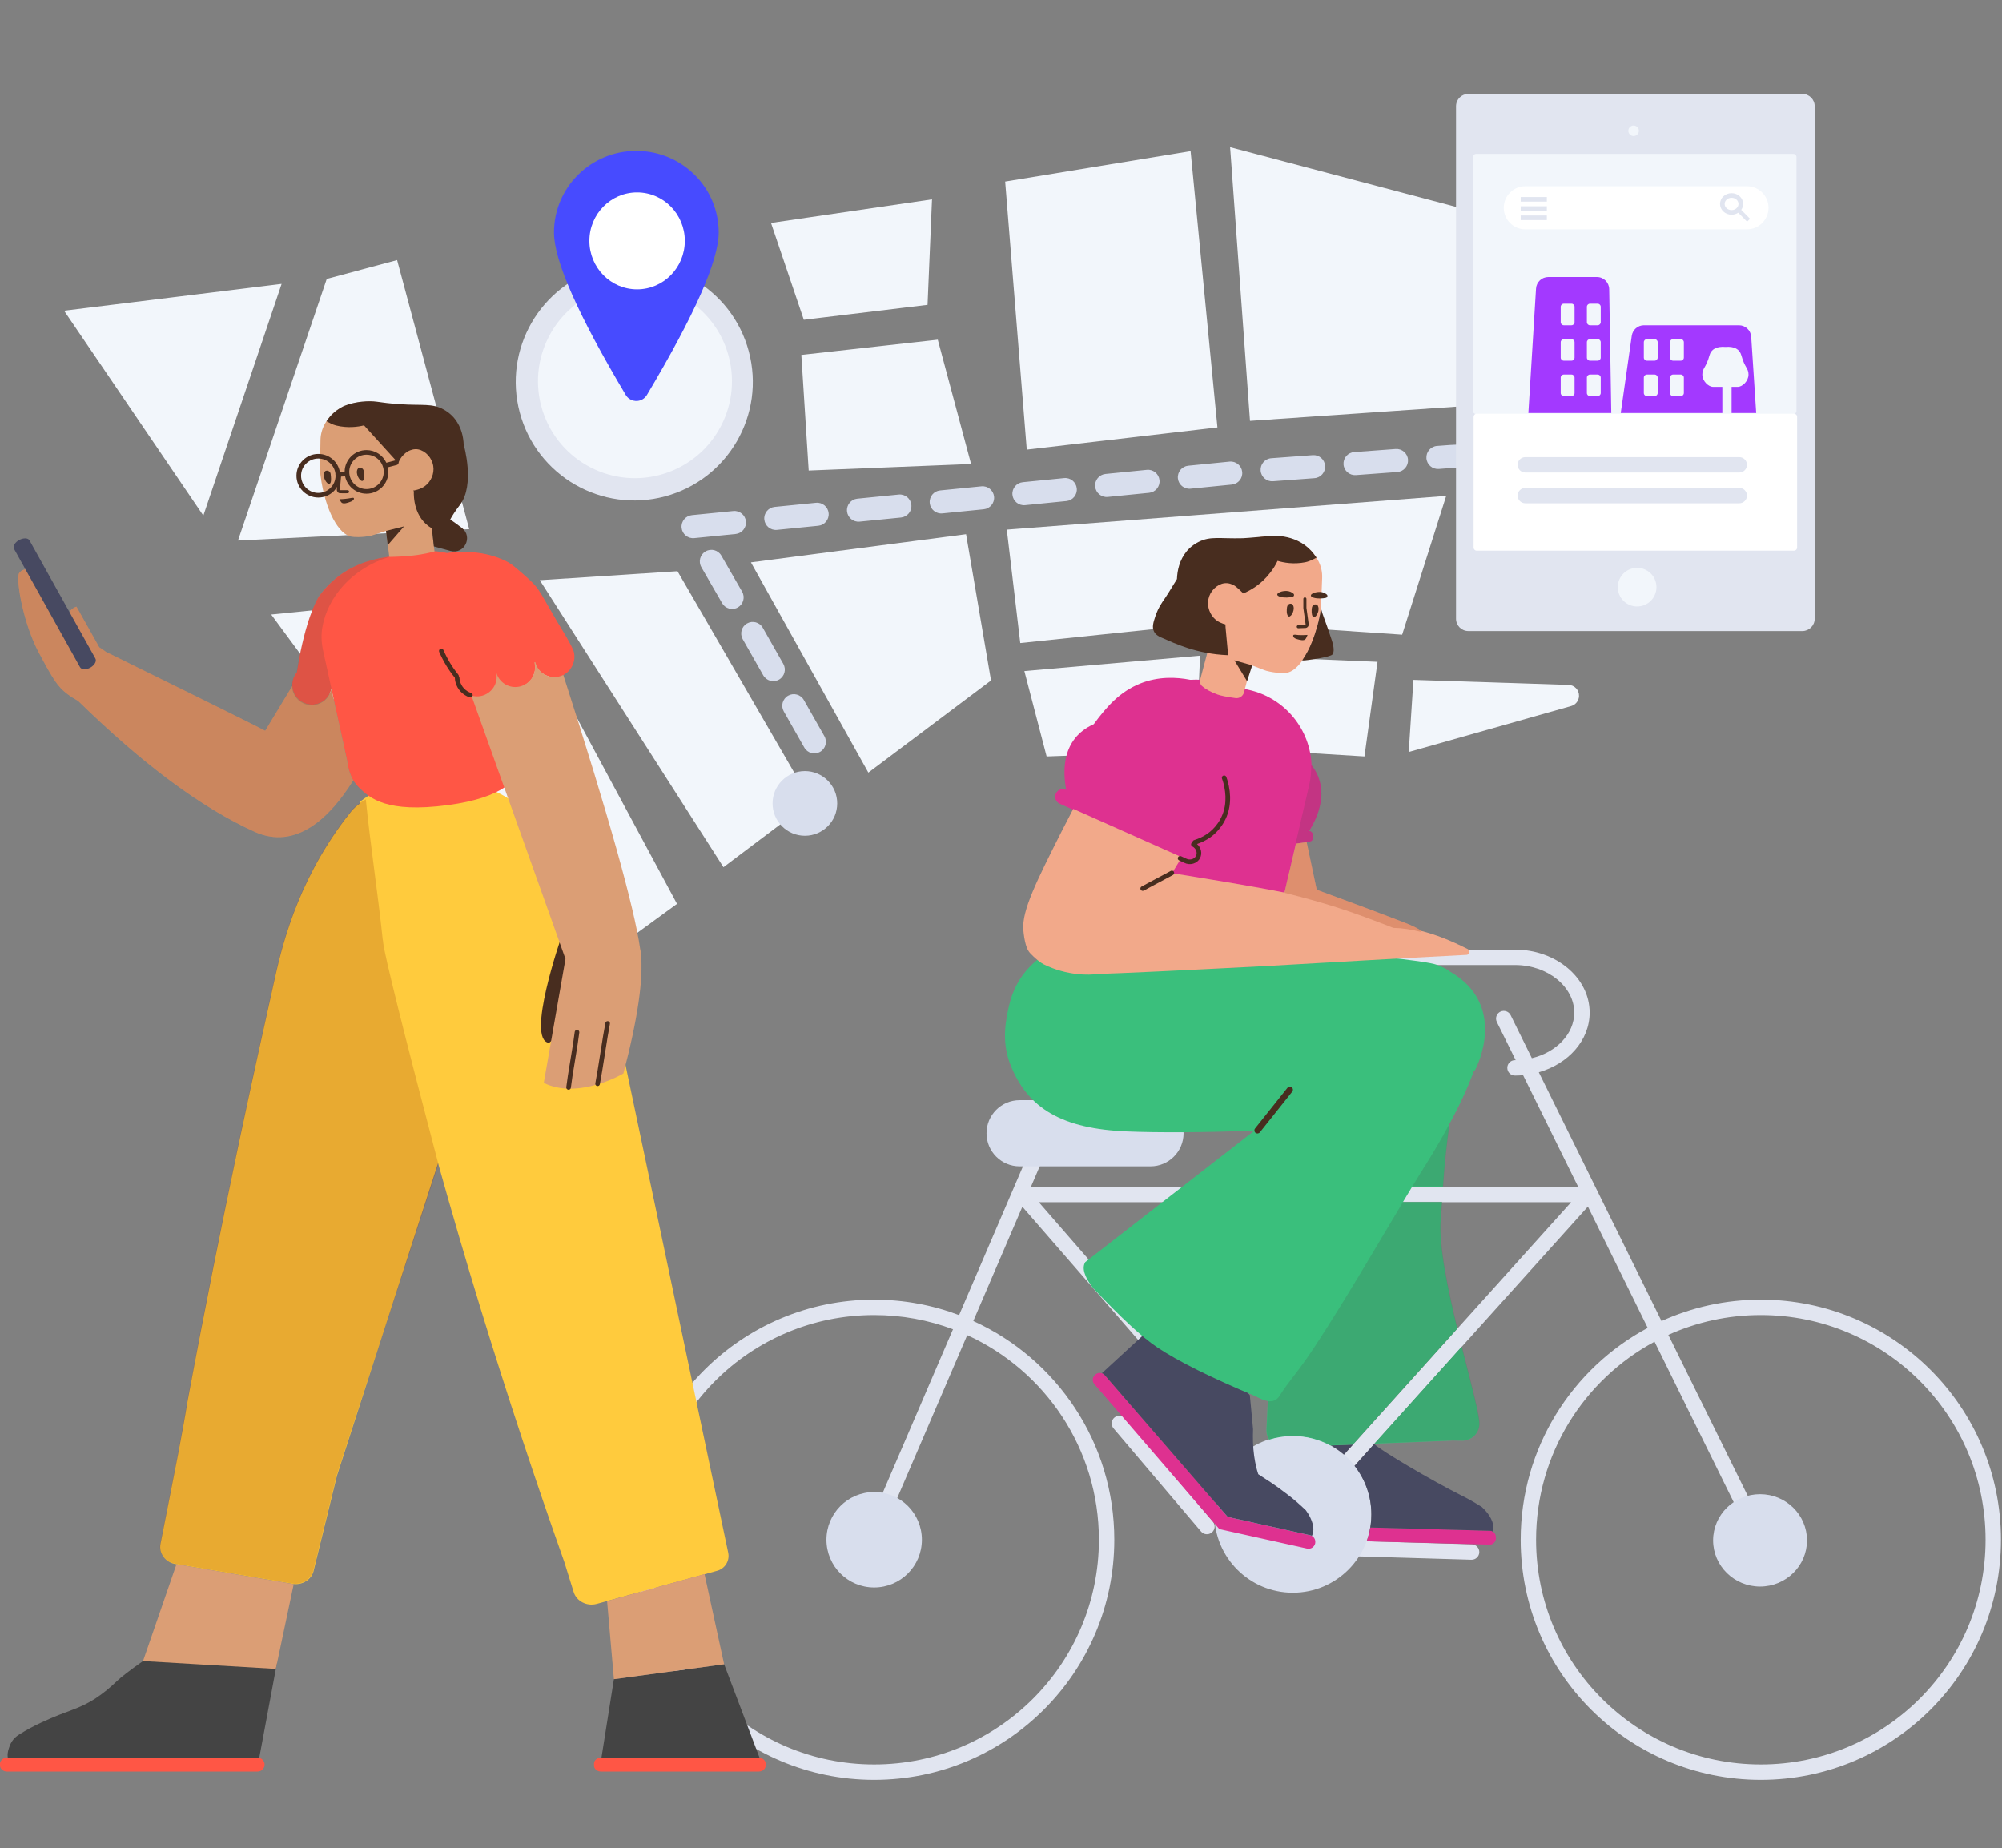 <svg width="547" height="505" viewBox="0 0 547 505" fill="none" xmlns="http://www.w3.org/2000/svg">
<rect x="0" y="0" width="547" height="505" fill="#808080" stroke="none"/>
<g clip-path="url(#clip0)">
<g clip-path="url(#clip1)">
<g clip-path="url(#clip2)">
<path d="M164.918 73.091C182.194 68.462 199.952 78.714 204.582 95.991C209.211 113.267 198.958 131.025 181.682 135.655C164.405 140.284 146.647 130.031 142.018 112.755C137.389 95.478 147.641 77.72 164.918 73.091Z" fill="#E1E5F0"/>
<path d="M74.096 167.927L150.793 271.907L184.979 246.995L138.889 161.347L74.096 167.927ZM17.51 84.909L55.559 140.898L76.942 77.584L17.51 84.909ZM65.025 147.708L128.201 144.607L108.498 71.075L89.276 76.225L65.025 147.708ZM147.479 158.546L197.667 236.973L221.557 218.978L185.108 156.091L147.479 158.546ZM205.172 153.675L237.259 211.128L270.774 185.948L263.954 145.985L205.172 153.675ZM285.968 206.711L326.765 205.258L327.889 179.171L279.886 183.376L285.968 206.711ZM336.402 204.48L372.804 206.711L376.377 180.853L336.402 179.171L336.402 204.48ZM278.767 175.718L333.079 170.046L383.106 173.435L395.139 135.514L275.087 144.734L278.767 175.718ZM220.956 128.581L265.327 126.795L256.225 92.826L218.945 96.987L220.956 128.581ZM219.625 87.388L253.429 83.308L254.649 54.475L210.658 60.925L219.625 87.388ZM280.54 122.865L332.636 116.8L325.302 41.289L274.638 49.61L280.54 122.865ZM341.532 115.001L400.035 110.979L409 59.493L336.099 40.212L341.532 115.001ZM166.632 78.574C152.496 82.362 144.108 96.891 147.895 111.027C151.683 125.162 166.212 133.55 180.348 129.763C194.483 125.975 202.871 111.446 199.084 97.311C195.296 83.175 180.767 74.787 166.632 78.574ZM384.902 205.501L429.288 192.935C430.522 192.586 431.387 191.478 431.429 190.197C431.482 188.572 430.207 187.212 428.582 187.159L386.187 185.784L384.902 205.501Z" fill="#F2F6FB"/>
<path d="M225.243 201.165C226.104 202.68 225.574 204.605 224.059 205.466C222.545 206.327 220.619 205.797 219.758 204.282L214.147 194.409C213.287 192.895 213.817 190.969 215.331 190.108C216.846 189.247 218.772 189.777 219.632 191.292L225.243 201.165ZM214.022 181.419C214.882 182.934 214.352 184.859 212.838 185.72C211.323 186.581 209.397 186.051 208.537 184.536L202.926 174.663C202.065 173.149 202.595 171.223 204.11 170.362C205.624 169.502 207.55 170.032 208.411 171.546L214.022 181.419ZM202.761 161.675C203.63 163.185 203.111 165.113 201.601 165.983C200.092 166.852 198.163 166.333 197.294 164.823L191.626 154.983C190.757 153.473 191.276 151.545 192.785 150.675C194.295 149.806 196.224 150.325 197.093 151.834L202.761 161.675ZM189.68 147.053C187.946 147.226 186.401 145.961 186.228 144.227C186.055 142.494 187.321 140.948 189.054 140.776L200.354 139.65C202.088 139.477 203.633 140.742 203.806 142.476C203.979 144.209 202.713 145.755 200.98 145.928L189.68 147.053ZM212.28 144.802C210.546 144.974 209.001 143.709 208.828 141.976C208.655 140.242 209.921 138.697 211.654 138.524L222.954 137.398C224.688 137.225 226.233 138.491 226.406 140.224C226.578 141.958 225.313 143.503 223.58 143.676L212.28 144.802ZM234.88 142.55C233.146 142.723 231.601 141.457 231.428 139.724C231.255 137.99 232.52 136.445 234.254 136.272L245.554 135.146C247.288 134.974 248.833 136.239 249.006 137.973C249.178 139.706 247.913 141.251 246.179 141.424L234.88 142.55ZM257.479 140.298C255.746 140.471 254.2 139.206 254.028 137.472C253.855 135.739 255.12 134.193 256.854 134.021L268.154 132.895C269.887 132.722 271.433 133.987 271.605 135.721C271.778 137.454 270.513 139 268.779 139.172L257.479 140.298ZM280.079 138.047C278.346 138.219 276.8 136.954 276.628 135.22C276.455 133.487 277.72 131.942 279.454 131.769L290.754 130.643C292.487 130.47 294.033 131.736 294.205 133.469C294.378 135.203 293.113 136.748 291.379 136.921L280.079 138.047ZM302.679 135.795C300.946 135.968 299.4 134.702 299.228 132.969C299.055 131.235 300.32 129.69 302.054 129.517L313.354 128.391C315.087 128.219 316.632 129.484 316.805 131.217C316.978 132.951 315.713 134.496 313.979 134.669L302.679 135.795ZM325.279 133.543C323.545 133.716 322 132.451 321.827 130.717C321.655 128.983 322.92 127.438 324.654 127.265L335.953 126.14C337.687 125.967 339.232 127.232 339.405 128.966C339.578 130.699 338.313 132.245 336.579 132.417L325.279 133.543ZM347.818 131.507C346.08 131.636 344.567 130.332 344.438 128.594C344.31 126.857 345.614 125.344 347.351 125.215L358.676 124.375C360.413 124.246 361.926 125.55 362.055 127.288C362.184 129.025 360.88 130.538 359.142 130.667L347.818 131.507ZM370.467 129.827C368.73 129.956 367.217 128.652 367.088 126.914C366.959 125.177 368.263 123.664 370 123.535L381.325 122.695C383.063 122.566 384.575 123.87 384.704 125.608C384.833 127.345 383.529 128.858 381.792 128.987L370.467 129.827ZM393.117 128.147C391.379 128.276 389.866 126.972 389.738 125.234C389.609 123.497 390.913 121.984 392.65 121.855L396.13 121.597L396.206 121.592L404.062 121.199C405.802 121.112 407.283 122.452 407.37 124.192C407.457 125.932 406.117 127.413 404.377 127.5L396.521 127.893L396.596 127.889L393.117 128.147ZM410.51 115.052C410.197 116.766 408.554 117.901 406.84 117.588C405.126 117.274 403.991 115.631 404.305 113.917L406.348 102.747C406.661 101.033 408.304 99.898 410.018 100.211C411.732 100.524 412.867 102.168 412.553 103.882L410.51 115.052ZM414.596 92.711C414.283 94.425 412.64 95.56 410.926 95.246C409.212 94.933 408.077 93.29 408.391 91.576L410.434 80.405C410.747 78.692 412.39 77.556 414.104 77.87C415.818 78.183 416.953 79.827 416.639 81.54L414.596 92.711ZM219.918 228.379C215.04 228.379 211.086 224.425 211.086 219.547C211.086 214.669 215.04 210.715 219.918 210.715C224.796 210.715 228.75 214.669 228.75 219.547C228.75 224.425 224.796 228.379 219.918 228.379ZM408.762 71.079C403.884 71.079 399.93 67.125 399.93 62.247C399.93 57.369 403.884 53.415 408.762 53.415C413.64 53.415 417.595 57.369 417.595 62.247C417.595 67.125 413.64 71.079 408.762 71.079Z" fill="#D8DEED"/>
<path d="M176.754 107.928C189.828 85.995 196.365 71.195 196.365 63.526C196.365 51.206 186.291 41.218 173.864 41.218C161.437 41.218 151.362 51.206 151.362 63.526C151.362 71.195 157.899 85.995 170.974 107.928H170.974C171.925 109.524 173.99 110.046 175.587 109.095C176.067 108.809 176.468 108.408 176.754 107.928Z" fill="#474BFF"/>
<path d="M174.074 79.071C181.275 79.071 187.112 73.139 187.112 65.822C187.112 58.505 181.275 52.574 174.074 52.574C166.873 52.574 161.036 58.505 161.036 65.822C161.036 73.139 166.873 79.071 174.074 79.071Z" fill="white"/>
</g>
<path d="M362.823 425.056C361.662 425.022 360.749 424.053 360.783 422.892C360.817 421.731 361.786 420.818 362.947 420.852L402.148 422.009C403.309 422.043 404.222 423.012 404.188 424.173C404.154 425.334 403.185 426.248 402.024 426.213L362.823 425.056ZM304.247 390.327C303.495 389.442 303.604 388.115 304.489 387.363C305.375 386.611 306.702 386.72 307.454 387.606L331.37 415.785C332.122 416.67 332.013 417.998 331.128 418.749C330.242 419.501 328.915 419.392 328.164 418.507L304.247 390.327ZM279.338 329.76L265.929 360.979C288.652 371.291 304.455 394.178 304.455 420.756C304.455 456.993 275.08 486.368 238.844 486.368C202.607 486.368 173.232 456.993 173.232 420.756C173.232 384.52 202.607 355.145 238.844 355.145C247.012 355.145 254.832 356.637 262.045 359.365L285.784 304.096C286.242 303.029 287.479 302.536 288.546 302.994C289.613 303.453 290.107 304.689 289.648 305.756L281.677 324.315H431.192L416.145 293.806C415.418 293.873 414.681 293.907 413.935 293.907C412.773 293.907 411.832 292.965 411.832 291.804C411.832 290.643 412.773 289.701 413.935 289.701C413.996 289.701 414.058 289.701 414.12 289.7L408.978 279.275C408.465 278.234 408.892 276.973 409.934 276.459C410.976 275.945 412.237 276.373 412.75 277.415L418.544 289.161C425.262 287.546 430.127 282.502 430.127 276.705C430.127 269.676 422.9 263.709 413.935 263.709H374.862C373.701 263.709 372.759 262.767 372.759 261.606C372.759 260.444 373.701 259.503 374.862 259.503H413.935C425.064 259.503 434.333 267.156 434.333 276.705C434.333 284.334 428.463 290.724 420.441 293.008L453.974 360.998C462.242 357.239 471.428 355.145 481.103 355.145C517.339 355.145 546.714 384.52 546.714 420.756C546.714 456.993 517.339 486.368 481.103 486.368C444.866 486.368 415.491 456.993 415.491 420.756C415.491 395.692 429.545 373.91 450.203 362.861L433.857 329.718L356.84 415.307C355.995 416.247 354.518 416.234 353.69 415.281L279.338 329.76ZM455.836 364.773L482.989 419.826C483.502 420.868 483.074 422.129 482.033 422.642C480.991 423.156 479.73 422.728 479.217 421.687L452.065 366.636C432.796 376.996 419.697 397.347 419.697 420.756C419.697 454.67 447.189 482.162 481.103 482.162C515.016 482.162 542.508 454.67 542.508 420.756C542.508 386.843 515.016 359.351 481.103 359.351C472.096 359.351 463.542 361.29 455.836 364.773ZM283.835 328.521L355.304 410.727L429.275 328.521H283.835ZM264.269 364.845L240.776 419.54C240.318 420.607 239.081 421.1 238.014 420.642C236.947 420.184 236.453 418.947 236.911 417.88L260.383 363.234C253.681 360.723 246.422 359.351 238.844 359.351C204.93 359.351 177.438 386.843 177.438 420.756C177.438 454.67 204.93 482.162 238.844 482.162C272.757 482.162 300.25 454.67 300.25 420.756C300.25 395.911 285.494 374.512 264.269 364.845Z" fill="#E1E5F0"/>
<path d="M480.892 433.542C473.807 433.542 468.064 427.893 468.064 420.925C468.064 413.956 473.807 408.307 480.892 408.307C487.977 408.307 493.72 413.956 493.72 420.925C493.72 427.893 487.977 433.542 480.892 433.542ZM238.843 433.795C231.643 433.795 225.805 427.957 225.805 420.756C225.805 413.556 231.643 407.718 238.843 407.718C246.044 407.718 251.882 413.556 251.882 420.756C251.882 427.957 246.044 433.795 238.843 433.795ZM353.243 435.225C341.397 435.225 331.793 425.621 331.793 413.775C331.793 401.928 341.397 392.325 353.243 392.325C365.09 392.325 374.693 401.928 374.693 413.775C374.693 425.621 365.09 435.225 353.243 435.225ZM278.589 300.636H314.339C319.333 300.636 323.382 304.685 323.382 309.679C323.382 314.673 319.333 318.722 314.339 318.722H278.589C273.595 318.722 269.546 314.673 269.546 309.679C269.546 304.685 273.595 300.636 278.589 300.636Z" fill="#D8DEED"/>
<path d="M373.418 421.172C373.842 419.965 374.167 418.705 374.382 417.404L407.134 418.295C408.014 418.303 408.729 419.118 408.723 420.128L408.731 420.38C408.685 421.35 407.943 422.094 407.063 422.085L373.418 421.172ZM333.158 417.843L299.006 378.224C298.375 377.509 298.417 376.373 299.174 375.742L299.343 375.574C299.805 375.196 300.394 375.07 300.983 375.238C301.319 375.28 301.572 375.49 301.824 375.742L335.439 414.523L357.973 419.526C358.94 419.736 359.487 420.661 359.361 421.587L359.319 421.839C359.066 422.764 358.141 423.353 357.216 423.185L333.158 417.843Z" fill="#DE3190"/>
<path d="M407.863 418.502C407.644 418.372 407.396 418.297 407.133 418.295L374.421 417.405C374.327 418.018 374.21 418.622 374.07 419.216L374.019 419.213C374.459 417.502 374.693 415.708 374.693 413.859C374.693 408.843 372.972 404.23 370.087 400.577L375.461 394.596C377.163 396.346 391.65 404.834 399.06 408.532C401.072 409.513 403.005 410.624 404.898 411.821C405.812 412.673 407.429 414.384 407.921 416.429C408.017 416.762 407.987 417.1 408.039 417.392C408.032 417.789 407.966 418.16 407.863 418.502ZM301.059 375.25L320.456 357.4L341.485 381.247L341.738 383.855L342.369 390.542C342.284 392.981 342.327 395.379 342.663 397.818C342.831 398.912 342.999 399.921 343.21 400.804C343.386 401.526 343.582 402.197 343.797 402.855C345.854 404.209 348.211 405.612 351.706 408.333C353.514 409.679 355.154 411.151 356.795 412.707C357.552 413.716 358.772 415.735 358.856 417.796C358.856 418.133 358.814 418.469 358.772 418.764C358.7 419.103 358.587 419.416 358.447 419.702C358.303 419.623 358.144 419.563 357.972 419.526L335.439 414.523L301.824 375.742C301.591 375.509 301.358 375.312 301.059 375.25ZM363.609 394.983L369.67 394.752L367.205 397.489C366.644 397.009 366.085 396.574 365.528 396.184C364.972 395.794 364.332 395.394 363.609 394.983Z" fill="#474961"/>
<path d="M383.314 328.479H393.982C393.871 330.069 393.743 331.747 393.619 333.565C393.104 340.407 395.511 352.095 398.158 363.061L369.641 394.753L363.475 395.001C360.434 393.348 356.949 392.409 353.244 392.409C350.988 392.409 348.814 392.757 346.772 393.402C346.264 392.621 345.983 391.681 346.03 390.678L346.404 382.854C345.352 382.689 344.208 382.174 343.104 381.568C330.907 376.476 321.939 372.016 316.199 368.188C312.042 365.415 306.164 359.975 298.567 351.865C296.237 348.803 295.555 346.475 296.522 344.881L342.71 308.991C328.02 309.466 316.427 309.529 307.93 309.18C290.49 308.463 280.646 303.123 275.894 290.464C273.496 284.071 275.033 277.879 275.641 275.07C279.595 256.817 300.515 255.429 304.223 255.303C306.694 255.218 318.158 256.07 338.615 257.858C371.59 260.621 389.559 262.544 392.521 263.63C393.938 264.149 395.739 265.036 396.031 265.416C411.953 274.453 403.721 291.347 402.922 292.567L402.697 292.649C401.012 297.428 398.415 302.718 396.006 307.189C395.186 313.204 394.62 318.68 394.249 324.273H385.845C385.022 325.633 384.177 327.037 383.314 328.479ZM399.374 367.998C401.956 378.314 404.38 387.15 404.189 389.404C404.021 391.847 401.909 393.735 399.468 393.693L396.986 393.652L375.511 394.517L399.374 367.998Z" fill="#3ABF7C"/>
<path opacity="0.177" d="M383.365 328.394H394.05C393.939 329.984 393.812 331.661 393.687 333.479C393.172 340.322 395.579 352.009 398.226 362.976L369.709 394.668L363.543 394.916C360.502 393.262 357.017 392.323 353.312 392.323C351.057 392.323 348.882 392.671 346.841 393.317C346.332 392.536 346.051 391.595 346.098 390.593L346.467 382.864C347.674 383.038 348.755 382.739 349.503 381.568C352.356 377.102 354.659 374.904 359.086 368.188C367.406 355.515 376.053 340.607 383.365 328.394ZM396.082 307.047C395.257 313.085 394.689 318.577 394.317 324.188H385.897C387.404 321.701 388.839 319.367 390.186 317.236C390.892 316.103 393.376 312.082 396.082 307.047V307.047ZM399.442 367.913C402.024 378.228 404.449 387.064 404.257 389.319C404.089 391.761 401.977 393.649 399.536 393.608L397.054 393.567L375.579 394.431L399.442 367.913Z" fill="#444444"/>
<path d="M344.228 309.421L353.085 298.3C353.375 297.937 353.315 297.408 352.952 297.118C352.588 296.829 352.059 296.889 351.77 297.252L342.912 308.372C342.622 308.736 342.682 309.265 343.046 309.554C343.409 309.844 343.938 309.784 344.228 309.421Z" fill="#482D1F"/>
<path d="M358.352 209.118C363.461 215.706 360.09 223.249 357.715 227.06C358.222 227.128 358.648 227.524 358.726 228.049L358.804 228.575C358.943 229.24 358.487 229.886 357.83 229.983L354.114 230.622L352.29 238.467L352.176 238.874L347.469 259.27L346.554 263.251C346.495 263.582 346.403 263.445 346.303 263.769C346.196 264.134 295.972 266.248 295.572 265.366C295.58 265.324 295.538 265.317 295.546 265.276C295.39 264.949 295.241 264.581 295.092 264.213C293.54 260.181 293.064 255.613 294.116 251.101L300.301 224.421L289.55 219.634C288.489 219.161 288.011 217.918 288.484 216.857C288.956 215.796 290.199 215.319 291.26 215.791L291.319 215.817C290.379 211.061 289.905 201.877 298.843 197.898C302.5 192.912 306.017 189.048 311.481 186.804C316.459 184.804 321.381 185.003 325.226 185.767C327.355 185.619 329.54 185.779 331.725 186.282L341.156 188.501C351.213 190.773 358.027 199.423 358.352 209.118Z" fill="#DE3190"/>
<path opacity="0.177" d="M358.238 208.956C360.647 211.951 361.273 215.138 361.011 218.081C360.684 221.743 358.983 225.025 357.635 227.08C358.171 227.091 358.62 227.432 358.702 227.986L358.792 228.717C358.931 229.382 358.419 229.912 357.761 230.01C356.166 230.23 354.907 230.41 353.984 230.55L357.481 215.513L357.653 214.775C358.118 212.821 358.304 210.868 358.238 208.956Z" fill="#444444"/>
<path d="M341.846 181.742L339.89 189.217C339.621 190.245 338.627 190.911 337.574 190.768C335.197 190.446 333.546 190.115 332.621 189.775C330.787 189.101 329.384 188.33 328.412 187.463C327.938 187.041 327.742 186.388 327.905 185.775L330.263 176.908L331.22 173.254L332.018 169.635C331.686 169.403 331.353 169.122 331.044 168.785C329.74 167.313 329.306 161.341 330.063 159.153C330.82 157.093 338.867 160.163 338.867 159.153C338.867 158.481 338.909 154.891 338.993 148.386C338.993 147.713 339.54 147.167 340.213 147.167C341.727 147.167 343.157 147.041 344.755 146.662C344.924 146.662 345.092 146.62 345.26 146.62C346.69 146.41 354.681 145.695 359.055 151.499C359.476 152.003 359.813 152.55 360.149 153.181C360.948 154.653 361.327 156.336 361.242 158.018L360.948 165.546C360.906 166.303 360.822 167.061 360.696 167.818C358.929 177.113 354.85 183.59 351.317 183.884C350.896 183.926 348.625 184.01 345.975 183.295C345.765 183.211 345.933 183.337 342.4 181.949C342.21 181.879 342.026 181.81 341.846 181.742ZM350.951 243.899L352.128 238.798L352.242 238.391L354.069 230.534L357.006 230.111L359.768 243.133C370.275 246.988 378.256 249.974 383.71 252.092C386.172 253.048 387.701 253.813 388.298 254.386C392.174 255.355 396.417 257.009 401.026 259.347C401.294 259.483 401.469 259.752 401.485 260.053C401.51 260.517 401.154 260.913 400.69 260.937L382.723 261.889L346.246 263.969C322.048 265.229 306.54 265.961 299.724 266.165C297.862 266.487 291.576 266.71 285.147 263.505C284.339 263.102 282.787 261.913 281.41 260.409C280.491 259.406 279.887 257.295 279.597 254.075C279.179 248.854 283.225 240.748 290.113 227.102C291.19 224.985 292.233 222.962 293.243 221.04L322.889 234.24C321.937 235.805 321.027 237.297 320.228 238.596C328.545 239.95 340.54 241.854 350.951 243.899Z" fill="#F2A98A"/>
<path d="M360.896 166.141C361.172 167.188 361.436 168.057 361.807 168.978C362.24 170.114 362.926 172.088 363.864 174.901C364.493 176.827 364.561 178.134 364.07 178.823C363.547 179.579 356.759 180.512 356.134 180.469C356.02 180.461 355.907 180.454 355.795 180.447C357.838 177.612 359.662 173.14 360.695 167.705C360.782 167.184 360.849 166.662 360.896 166.141ZM362.247 163.365C361.409 163.548 360.064 163.656 358.965 163.338C357.062 162.74 358.936 161.698 360.662 161.752C361.504 161.78 362.141 162.147 362.526 162.477C362.825 162.766 362.666 163.274 362.247 163.365ZM353.147 163.095C352.309 163.277 350.966 163.427 349.781 163.069C347.879 162.513 349.753 161.429 351.478 161.483C352.362 161.51 353 161.877 353.384 162.207C353.726 162.496 353.566 163.003 353.147 163.095ZM334.854 171.443L335.564 179.043C335.529 179.042 335.494 179.04 335.458 179.039C335.459 179.047 335.46 179.052 335.46 179.052C335.46 179.052 335.454 179.047 335.441 179.038C326.92 178.686 321.166 175.89 317.243 174.185C316.559 173.889 315.765 173.453 315.32 172.593C314.701 171.415 315.121 170.069 315.66 168.44C315.992 167.463 316.547 166.048 317.582 164.523C318.567 163.135 319.88 161.056 321.574 158.239C321.657 155.951 322.23 153.036 324.292 150.572C325.512 149.142 326.9 148.385 327.489 148.09C330.727 146.45 333.209 147.249 339.602 147.081C340.905 147.039 346.354 146.516 346.523 146.516C347.953 146.306 354.933 145.905 359.055 151.499C359.269 151.777 359.485 152.075 359.702 152.391C358.415 153.085 357.392 153.502 356.635 153.642C353.481 154.273 350.747 153.768 349.065 153.264C348.602 154.273 347.929 155.409 347.046 156.502C344.62 159.696 341.651 161.335 339.706 162.167C339.198 161.648 338.326 160.798 337.432 160.121C337.306 160.037 336.423 159.448 335.287 159.364C333.268 159.196 331.165 160.836 330.408 162.897C329.609 165.042 330.282 167.313 331.544 168.743C332.664 170.012 334.148 170.453 334.82 170.625C334.83 170.893 334.841 171.167 334.854 171.443Z" fill="#482D1F"/>
<path d="M358.44 166.061C358.516 165.554 358.929 165.127 359.434 165.16C359.771 165.154 360.068 165.317 360.204 165.904C360.564 167.243 359.295 169.243 358.693 168.496C358.305 167.956 358.327 166.778 358.44 166.061ZM351.658 165.877C351.734 165.371 352.147 164.943 352.652 164.976C352.988 164.97 353.286 165.133 353.422 165.72C353.782 167.059 352.513 169.059 351.911 168.312C351.481 167.773 351.545 166.594 351.658 165.877Z" fill="#482D1F"/>
<path d="M354.5 174.679C354.204 174.6 353.486 174.402 353.351 173.9C353.349 173.815 353.305 173.69 353.346 173.605C353.509 173.308 354.059 173.467 354.817 173.537C356.164 173.598 357.256 173.495 357.256 173.495C357.256 173.495 356.934 174.342 356.728 174.598C356.319 175.236 354.965 174.797 354.5 174.679Z" fill="#482D1F"/>
<path d="M356.668 170.762C356.661 170.761 356.617 170.765 356.574 170.769C356.155 170.804 355.845 170.813 354.719 170.833C354.487 170.837 354.302 171.028 354.306 171.261C354.31 171.493 354.502 171.678 354.734 171.674C355.88 171.654 356.199 171.644 356.643 171.607C356.69 171.603 356.737 171.599 356.784 171.595C357.277 171.505 357.584 171.074 357.576 170.615L357.572 170.564L356.951 166.103L356.949 163.65C356.949 163.418 356.761 163.229 356.529 163.23C356.296 163.23 356.108 163.418 356.108 163.65L356.109 166.132L356.113 166.19L356.734 170.647C356.729 170.709 356.692 170.758 356.668 170.762Z" fill="#482D1F"/>
<path d="M340.735 186.152L337.261 180.432L342.14 181.82L340.735 186.152Z" fill="#482D1F"/>
<path opacity="0.2" d="M351.171 242.941L352.127 238.798L352.242 238.391L354.069 230.534L357.006 230.111L359.768 243.133C370.275 246.988 378.256 249.974 383.71 252.092C386.891 253.328 388.647 254.236 388.187 254.646C385.523 253.963 383.031 253.601 380.711 253.56C375.121 251.374 370.456 249.665 366.715 248.431C363.547 247.386 359.941 246.322 355.897 245.239C355.642 245.166 355.387 245.093 355.13 245.02C355.04 245.001 354.95 244.982 354.859 244.963C353.616 244.635 352.332 244.305 351.008 243.973L351.171 242.941Z" fill="#8C2A00"/>
<path d="M327.048 230.637C328.161 231.594 328.556 233.16 327.892 234.464C327.103 236.012 325.137 236.568 323.53 235.75L322.159 235.114C321.842 234.967 321.705 234.592 321.852 234.276C321.998 233.96 322.373 233.822 322.689 233.969L324.082 234.615C325.107 235.137 326.305 234.798 326.768 233.891C327.23 232.983 326.8 231.815 325.775 231.292C325.465 231.134 325.341 230.754 325.499 230.444C325.57 230.305 325.685 230.204 325.818 230.148C325.827 229.888 325.997 229.65 326.26 229.567C328.746 228.788 330.997 227.447 332.721 224.98C334.823 222.012 335.22 218.537 334.515 215.024C334.404 214.47 334.271 213.956 334.126 213.486C334.034 213.185 333.983 213.041 333.877 212.754C333.757 212.427 333.924 212.065 334.251 211.944C334.578 211.823 334.941 211.991 335.061 212.317C335.174 212.624 335.231 212.786 335.332 213.114C335.489 213.623 335.632 214.178 335.752 214.776C336.52 218.598 336.083 222.416 333.753 225.706C331.938 228.303 329.614 229.764 327.048 230.637ZM312.51 243.361C312.203 243.526 311.82 243.41 311.656 243.103C311.492 242.795 311.608 242.413 311.915 242.249L319.887 237.985C320.194 237.821 320.577 237.937 320.741 238.244C320.905 238.551 320.789 238.933 320.482 239.098L312.51 243.361Z" fill="#482D1F"/>
<g clip-path="url(#clip3)">
<g clip-path="url(#clip4)">
<g clip-path="url(#clip5)">
<path d="M70.398 480.312C71.443 480.312 72.291 481.159 72.291 482.204C72.291 483.25 71.443 484.097 70.398 484.097H1.842C0.797 484.097 -0.051 483.25 -0.051 482.204C-0.051 481.159 0.797 480.312 1.842 480.312H70.398ZM207.299 484.097H164.189C163.18 484.097 162.297 483.369 162.297 482.495V481.913C162.297 481.04 163.138 480.312 164.189 480.312H207.299C208.309 480.312 209.192 481.04 209.192 481.913V482.495C209.192 483.369 208.351 484.097 207.299 484.097Z" fill="#FF5645"/>
<path d="M70.833 480.362C70.694 480.329 70.548 480.312 70.398 480.312H2.14C2.094 480.081 2.071 479.791 2.078 479.415C2.125 479.122 2.131 478.785 2.221 478.45C2.761 476.441 3.415 475.106 5.329 473.919C7.242 472.733 9.196 471.673 11.231 470.741C18.738 467.213 21.304 467.257 26.24 464.021C28.282 462.668 30.161 461.102 31.915 459.408C33.084 458.279 35.472 456.444 39.078 453.904L75.655 454.5L70.833 480.362ZM207.529 480.324C207.453 480.316 207.377 480.312 207.299 480.312H164.333L167.733 458.856L197.847 454.776L207.529 480.324Z" fill="#444444"/>
<path d="M119.687 317.833C109.863 348.205 102.401 371.305 92.078 403.215L85.752 428.987C85.291 431.547 82.651 433.268 79.928 432.806L47.922 427.392C45.199 426.93 43.355 424.454 43.858 421.894C45.073 415.807 46.12 410.435 47 405.902C48.508 398.263 49.221 394.569 50.058 389.868C50.561 387.014 50.98 384.621 51.231 383.026C60.951 330.77 69.916 290.644 74.775 268.818C76.828 259.458 80.766 241.787 94.298 223.865C95.178 222.731 95.89 221.85 96.309 221.304C96.935 220.664 97.597 220.105 98.279 219.618C98.264 219.467 98.248 219.317 98.233 219.166C101.64 216.727 104.507 213.827 118.134 213.028C118.471 213.028 118.849 212.986 119.186 212.986C132.392 212.523 144.631 219.463 150.604 230.524L160.824 249.409C162.296 252.1 163.348 254.96 163.936 257.905L198.964 424.304C199.422 426.48 198.108 428.636 195.964 429.226L163.011 438.295C160.319 439.01 157.501 437.538 156.744 435.056L154.179 426.813C146.356 404.732 138.701 381.642 131.341 357.668C127.212 344.18 123.334 330.896 119.687 317.833Z" fill="#FFCB3D"/>
<path d="M153.372 256.052C153.372 256.052 143.531 284.345 150.025 284.97C150.025 284.97 153.617 282.525 155.693 275.724L157.389 263.254L153.372 256.052Z" fill="#482D1F"/>
<path opacity="0.2" d="M100.25 218.285C100.15 218.358 100.049 218.431 99.948 218.503C101.294 231.661 103.194 243.686 104.581 256.844C104.604 256.922 104.626 257.001 104.648 257.079C104.653 257.233 104.662 257.373 104.676 257.499C105.067 261.081 110.105 281.297 119.789 318.147C108.478 353.111 103.304 368.156 91.993 403.119L85.667 428.891C85.206 431.451 82.567 433.172 79.844 432.71L47.837 427.296C45.114 426.834 43.271 424.358 43.774 421.797C44.989 415.711 46.036 410.339 46.916 405.806C48.424 398.167 49.136 394.473 49.974 389.772C50.477 386.918 50.895 384.525 51.147 382.93C60.866 330.674 69.831 290.548 74.691 268.722C76.744 259.362 80.682 241.691 94.213 223.769C95.093 222.635 95.805 221.754 96.224 221.208C97.464 219.94 98.844 218.991 100.25 218.285V218.285Z" fill="#8C2A00"/>
<path d="M106.813 152.04C108.304 151.61 109.864 151.283 111.488 151.073L113.867 150.781C116.817 150.401 119.574 150.549 122.114 151.115C122.415 151.074 122.726 151.036 123.046 151.001C127.378 150.54 133.351 150.707 138.945 153.687C139.702 154.107 141.405 155.508 142.949 156.879C147.553 160.968 146.557 160.192 152.193 169.801C153.581 172.152 155.323 174.773 156.626 177.626C156.636 177.551 156.648 177.702 156.626 177.626C156.833 178.197 156.946 178.812 156.946 179.453C156.946 182.42 154.544 185.059 151.571 185.059C149.04 185.059 146.679 183.412 146.103 181.063C146.221 181.504 146.263 181.703 146.263 182.181C146.263 184.507 145.022 186.625 142.949 187.372L144.325 200.399C144.34 200.862 144.349 201.284 144.405 201.742C144.619 203.83 144.622 206.958 143.103 209.428C140.987 212.901 137.834 217.939 122.325 220.012C105.648 222.229 101.078 218.14 98.091 215.209C96.024 213.221 95.238 210.612 94.93 208.451C94.874 207.993 94.781 207.582 94.683 207.129L90.531 188.203C90.052 190.681 87.867 192.553 85.244 192.553C82.271 192.553 79.861 190.148 79.861 187.181C79.861 185.877 80.327 184.68 81.103 183.75C81.446 181.65 81.789 179.745 82.132 178.033C84.529 166.535 87.263 162.8 87.263 162.8C88.651 160.87 89.997 159.611 90.628 159.023C95.254 154.659 100.974 152.938 105.264 152.267C105.805 152.173 106.323 152.099 106.813 152.04Z" fill="#FF5645"/>
<path d="M39.078 453.909L48.215 427.446L80.249 432.887L75.361 456.049L39.078 453.909ZM165.873 437.513L192.493 430.13L197.848 454.782L167.734 458.862L165.873 437.513ZM105.486 145.084C105.372 145.121 105.257 145.158 105.139 145.196C101.522 146.371 101.732 146.287 101.48 146.371C98.788 146.959 96.517 146.749 96.096 146.665C92.605 146.204 88.862 139.531 87.6 130.173C87.474 129.418 87.474 128.662 87.432 127.907L87.558 120.395C87.558 118.717 88.021 117.08 88.862 115.653C88.946 115.485 89.03 115.359 89.114 115.233C89.409 114.814 89.703 114.394 89.998 114.058C91.133 112.716 92.479 111.75 93.867 111.079C97.147 109.736 100.849 109.61 102.91 109.904C103.204 109.946 104.129 110.072 105.433 110.24C106.653 110.533 107.83 110.701 109.05 110.743C109.723 110.785 110.228 111.373 110.228 112.044C109.975 118.535 109.835 122.116 109.807 122.787C109.765 123.794 112.331 121.612 113.466 121.57C115.485 121.528 118.009 124.801 118.64 126.9C119.312 129.082 118.513 131.306 117.167 132.691C116.2 133.656 115.065 134.076 114.307 134.286C113.971 134.286 113.592 134.621 113.466 135.041C113.466 135.041 113.466 135.083 113.424 135.125L116.032 140.119C116.074 140.245 116.116 140.286 116.116 140.286C116.116 140.286 116.077 140.308 116.006 140.346L117.504 140.035L118.724 150.704C118.724 150.704 115.94 151.485 112.759 151.816C110.638 152.037 108.505 152.161 106.359 152.189L105.486 145.084ZM79.867 187.438C79.998 190.288 82.356 192.558 85.245 192.558C87.868 192.558 90.053 190.687 90.531 188.209L94.683 207.134C94.781 207.587 94.874 207.999 94.931 208.457C95.144 209.954 95.587 211.667 96.526 213.238C90.261 223.27 80.991 232.463 69.541 227.288C55.075 220.751 39.015 208.836 21.359 191.545C20.492 191.072 19.473 190.457 18.432 189.674C15.746 187.66 14.525 185.688 10.521 178.176C6.566 170.706 4.474 159.601 5.109 156.832C5.255 156.412 6.679 154.694 8.339 156.289C10.146 158.009 15.941 167.517 18.529 171.923C18.562 171.979 18.598 172.034 18.635 172.088C17.983 169.304 18.231 166.693 20.894 165.762C20.894 165.762 23.833 171.027 27.14 176.891C27.764 177.261 28.369 177.665 28.934 178.115C35.282 181.237 68.166 197.415 72.457 199.688L79.867 187.438ZM128.813 190.088C129.292 190.227 129.799 190.302 130.323 190.302C133.296 190.302 135.706 187.897 135.706 184.931C135.706 184.525 135.662 184.131 135.576 183.751L135.591 183.747C136.2 186.047 138.299 187.742 140.796 187.742C143.769 187.742 146.179 185.337 146.179 182.371C146.179 181.893 146.117 181.43 145.999 180.989L146.249 180.923C146.824 183.272 148.947 185.014 151.479 185.014C152.353 185.014 153.178 184.807 153.908 184.438C166.288 222.905 173.287 247.853 174.906 259.282C174.999 259.661 175.067 260.07 175.112 260.508C175.834 267.533 174.242 278.473 170.336 293.328C170.303 293.416 157.946 300.58 148.574 295.911L154.504 262.047L128.813 190.088Z" fill="#DB9E75"/>
<path opacity="0.177" d="M106.358 152.184C96.318 155.26 89.533 163.049 88.077 171.371C87.675 173.619 87.837 175.967 88.363 178.186L90.51 187.971C90.209 190.652 87.929 192.737 85.16 192.737C82.187 192.737 79.777 190.332 79.777 187.366C79.777 186.044 80.255 184.815 81.049 183.859C81.465 181.116 81.58 180.551 82.048 178.217C84.445 166.719 87.179 162.984 87.179 162.984C88.567 161.054 89.97 159.692 90.6 159.105C95.227 154.74 100.625 153.021 104.915 152.35C105.397 152.266 105.883 152.214 106.358 152.184Z" fill="#444444"/>
<path opacity="0.2" d="M79.867 187.432C79.998 190.282 82.356 192.553 85.245 192.553C87.868 192.553 90.053 190.681 90.531 188.203L94.683 207.129C94.781 207.582 94.874 207.993 94.931 208.451C95.144 209.948 95.587 211.661 96.526 213.233C90.261 223.265 80.991 232.458 69.541 227.283C55.075 220.745 39.015 208.83 21.359 191.539C20.492 191.067 19.473 190.452 18.432 189.669C15.746 187.655 14.525 185.682 10.521 178.171C6.566 170.701 4.474 159.596 5.109 156.826C5.255 156.406 6.679 154.688 8.339 156.283C10.146 158.004 15.941 167.511 18.529 171.918C18.562 171.974 18.598 172.029 18.635 172.083C17.983 169.299 18.231 166.688 20.894 165.757C20.894 165.757 23.833 171.022 27.14 176.885C27.764 177.255 28.369 177.659 28.934 178.109C35.282 181.231 68.166 197.409 72.457 199.683L79.867 187.432Z" fill="#8C2A00"/>
<path d="M5.253 147.564C6.431 146.934 7.693 146.976 8.071 147.69L26.072 179.961C26.451 180.674 25.862 181.765 24.684 182.437C23.507 183.066 22.245 183.024 21.866 182.311L3.865 150.04C3.445 149.284 4.075 148.193 5.253 147.564Z" fill="#474961"/>
<path d="M112.915 134.008L113.129 134.028C113.676 133.902 115.4 133.65 116.746 132.266C118.092 130.923 118.891 128.699 118.176 126.516C117.545 124.418 115.527 122.698 113.508 122.74C112.372 122.782 111.447 123.327 111.321 123.411C109.849 124.376 109.176 125.719 109.176 125.719L108.758 126.661C108.611 126.43 108.47 126.213 108.335 126.013C105.39 122.74 102.446 119.508 99.46 116.235C97.778 116.655 95.002 117.032 91.847 116.277C90.838 116.025 89.955 115.522 89.198 115.102C89.492 114.682 89.787 114.263 90.081 113.927C91.217 112.584 92.562 111.619 93.95 110.948C97.231 109.605 100.932 109.479 102.993 109.773C103.287 109.814 104.213 109.94 105.517 110.108C105.895 110.15 106.274 110.192 106.736 110.234C107.83 110.318 108.671 110.402 109.176 110.444C115.569 110.864 118.05 110.15 121.247 111.913C121.835 112.248 123.181 113.046 124.317 114.515C126.083 116.819 126.618 119.427 126.696 121.593L126.714 121.565C126.714 121.565 129.869 132.475 125.663 137.973C124.407 139.614 123.571 140.927 123.016 141.96C123.976 142.61 125.081 143.399 126.252 144.31C129.28 146.744 126.84 151.569 123.097 150.562L118.546 149.327L117.991 144.384C113.013 141.495 113.015 135.543 113.073 134.301C113.02 134.203 112.968 134.106 112.915 134.008V134.008Z" fill="#482D1F"/>
<path d="M105.932 148.976L110.396 143.841L105.469 145.08L105.932 148.976Z" fill="#482D1F"/>
<path d="M90.333 129.496C90.417 130.209 90.585 131.468 90.249 132.014C89.702 132.895 88.23 130.881 88.482 129.454C88.609 128.867 88.903 128.615 89.24 128.615C89.786 128.573 90.249 128.95 90.333 129.496ZM99.376 128.699C99.46 129.412 99.628 130.671 99.292 131.217C98.745 132.098 97.273 130.084 97.525 128.657C97.651 128.069 97.946 127.817 98.282 127.817C98.829 127.775 99.292 128.153 99.376 128.699ZM92.396 129.584C92.416 129.353 92.621 129.182 92.852 129.203C93.084 129.224 93.254 129.428 93.233 129.66L92.857 133.818C92.857 133.872 92.914 133.943 92.931 133.945C93.216 133.966 93.391 133.966 94.109 133.953C94.448 133.946 94.682 133.943 94.96 133.943C95.192 133.943 95.38 134.132 95.38 134.364C95.38 134.596 95.192 134.785 94.96 134.785C94.689 134.785 94.46 134.787 94.125 134.794C93.376 134.808 93.189 134.808 92.899 134.785C92.404 134.785 92.015 134.3 92.017 133.781L92.396 129.584ZM95.59 137.176C95.17 137.343 93.824 137.847 93.319 137.343C93.109 137.134 92.73 136.42 92.73 136.42C92.73 136.42 93.866 136.42 95.212 136.21C95.969 136.084 96.516 135.917 96.684 136.126C96.726 136.168 96.684 136.294 96.684 136.378C96.6 136.798 95.885 137.092 95.59 137.176Z" fill="#482D1F"/>
<path d="M105.557 126.451L108.149 125.774C108.469 125.69 108.79 125.909 108.866 126.262C108.941 126.616 108.743 126.97 108.423 127.054L105.973 127.693C106.06 128.099 106.106 128.519 106.106 128.95C106.106 132.243 103.431 134.911 100.133 134.911C97.249 134.911 94.843 132.871 94.284 130.158L92.936 130.25C92.804 133.426 90.183 135.96 86.969 135.96C83.671 135.96 80.997 133.292 80.997 130C80.997 126.707 83.671 124.039 86.969 124.039C89.923 124.039 92.376 126.179 92.856 128.991L94.161 128.901C94.188 125.632 96.852 122.99 100.133 122.99C102.537 122.99 104.609 124.407 105.557 126.451ZM91.655 129.516C91.412 127.148 89.407 125.301 86.969 125.301C84.367 125.301 82.258 127.405 82.258 130C82.258 132.594 84.367 134.698 86.969 134.698C89.571 134.698 91.68 132.594 91.68 130C91.68 129.962 91.679 129.925 91.678 129.887C91.657 129.831 91.643 129.77 91.639 129.707C91.634 129.641 91.64 129.577 91.655 129.516ZM100.133 133.649C102.735 133.649 104.844 131.545 104.844 128.95C104.844 126.356 102.735 124.252 100.133 124.252C97.531 124.252 95.423 126.356 95.423 128.95C95.423 131.545 97.531 133.649 100.133 133.649Z" fill="#482D1F"/>
<path d="M157.025 281.984C157.068 281.638 157.383 281.392 157.729 281.435C158.075 281.478 158.32 281.793 158.278 282.139C158.009 284.306 157.747 285.983 157.122 289.713C156.499 293.425 156.239 295.09 155.973 297.234C155.931 297.58 155.616 297.825 155.27 297.782C154.924 297.74 154.678 297.425 154.721 297.079C154.99 294.911 155.252 293.234 155.877 289.504C156.5 285.792 156.76 284.127 157.025 281.984ZM165.407 279.546C165.471 279.203 165.8 278.977 166.143 279.042C166.485 279.106 166.711 279.435 166.647 279.778C166.208 282.119 165.909 283.941 165.275 288.005C164.64 292.081 164.339 293.912 163.897 296.27C163.833 296.613 163.503 296.838 163.161 296.774C162.819 296.71 162.593 296.38 162.657 296.038C163.096 293.697 163.395 291.874 164.029 287.811C164.664 283.734 164.965 281.903 165.407 279.546ZM124.276 185.193C124.267 185.184 124.258 185.173 124.249 185.163C122.66 183.219 121.182 180.844 119.996 178.134C119.856 177.815 120.002 177.443 120.321 177.303C120.64 177.164 121.012 177.309 121.152 177.628C122.29 180.23 123.707 182.506 125.226 184.364C125.329 184.49 125.375 184.645 125.368 184.795C125.473 184.908 125.537 185.059 125.537 185.225C125.537 185.36 125.551 185.497 125.58 185.661C125.593 185.733 125.608 185.81 125.629 185.905C125.641 185.959 125.684 186.151 125.685 186.158C126.083 187.67 127.241 188.876 128.722 189.369C129.053 189.479 129.232 189.836 129.122 190.166C129.012 190.497 128.655 190.676 128.324 190.566C126.442 189.94 124.971 188.408 124.458 186.453C124.46 186.462 124.41 186.237 124.396 186.174C124.372 186.064 124.353 185.971 124.337 185.881C124.296 185.649 124.275 185.44 124.275 185.225C124.275 185.215 124.275 185.204 124.276 185.193Z" fill="#482D1F"/>
</g>
</g>
</g>
<g clip-path="url(#clip6)">
<path d="M397.826 29.024C397.826 27.164 399.336 25.656 401.192 25.656H492.457C494.316 25.656 495.823 27.162 495.823 29.024V169.073C495.823 170.933 494.313 172.441 492.457 172.441H401.192C399.333 172.441 397.826 170.935 397.826 169.073V29.024Z" fill="#E1E5F0"/>
<path d="M447.305 165.725C444.387 165.725 442.021 163.363 442.021 160.449C442.021 157.535 444.387 155.172 447.305 155.172C450.223 155.172 452.589 157.535 452.589 160.449C452.589 163.363 450.223 165.725 447.305 165.725ZM446.344 37.168C445.548 37.168 444.903 36.524 444.903 35.729C444.903 34.934 445.548 34.29 446.344 34.29C447.14 34.29 447.785 34.934 447.785 35.729C447.785 36.524 447.14 37.168 446.344 37.168ZM402.453 42.9C402.453 42.435 402.828 42.059 403.292 42.059H490.003C490.466 42.059 490.842 42.433 490.842 42.9V112.297C490.842 112.761 490.467 113.138 490.003 113.138H403.292C402.828 113.138 402.453 112.764 402.453 112.297V42.9Z" fill="#F2F6FB"/>
<path fill-rule="evenodd" clip-rule="evenodd" d="M402.63 113.888C402.63 113.422 403.005 113.045 403.469 113.045H490.18C490.644 113.045 491.019 113.421 491.019 113.888V149.634C491.019 150.1 490.645 150.477 490.18 150.477H403.469C403.006 150.477 402.63 150.101 402.63 149.634V113.888ZM416.753 50.891H477.317C480.569 50.891 483.206 53.527 483.206 56.779C483.206 60.031 480.569 62.668 477.317 62.668H416.753C413.501 62.668 410.864 60.031 410.864 56.779C410.864 53.527 413.501 50.891 416.753 50.891Z" fill="white"/>
<path d="M473.111 112.859V105.709H474.803C476.072 105.709 477.737 104.119 477.737 102.349C477.737 100.578 476.702 100.488 475.799 97.16C475.322 95.398 473.865 94.612 471.429 94.801C468.992 94.612 467.535 95.398 467.058 97.16C466.155 100.488 465.12 100.578 465.12 102.349C465.12 104.119 466.785 105.709 468.054 105.709C468.9 105.709 470.724 105.709 473.526 105.709H469.331H470.587V112.859H442.829L445.838 91.775C446.074 90.117 447.494 88.885 449.169 88.885H475.117C476.889 88.885 478.358 90.261 478.474 92.03L479.84 112.859H473.111ZM417.593 112.859L419.683 78.864C419.792 77.089 421.263 75.706 423.041 75.706H436.31C438.146 75.706 439.643 77.178 439.674 79.014L440.245 112.859H417.593ZM434.417 82.997C433.952 82.997 433.576 83.374 433.576 83.838V88.044C433.576 88.509 433.952 88.885 434.417 88.885H436.52C436.984 88.885 437.361 88.509 437.361 88.044V83.838C437.361 83.374 436.984 82.997 436.52 82.997H434.417ZM427.267 82.997C426.802 82.997 426.426 83.374 426.426 83.838V88.044C426.426 88.509 426.802 88.885 427.267 88.885H429.37C429.834 88.885 430.211 88.509 430.211 88.044V83.838C430.211 83.374 429.834 82.997 429.37 82.997H427.267ZM434.417 92.671C433.952 92.671 433.576 93.047 433.576 93.512V97.718C433.576 98.182 433.952 98.559 434.417 98.559H436.52C436.984 98.559 437.361 98.182 437.361 97.718V93.512C437.361 93.047 436.984 92.671 436.52 92.671H434.417ZM427.267 92.671C426.802 92.671 426.426 93.047 426.426 93.512V97.718C426.426 98.182 426.802 98.559 427.267 98.559H429.37C429.834 98.559 430.211 98.182 430.211 97.718V93.512C430.211 93.047 429.834 92.671 429.37 92.671H427.267ZM434.417 102.344C433.952 102.344 433.576 102.721 433.576 103.185V107.391C433.576 107.856 433.952 108.232 434.417 108.232H436.52C436.984 108.232 437.361 107.856 437.361 107.391V103.185C437.361 102.721 436.984 102.344 436.52 102.344H434.417ZM427.267 102.344C426.802 102.344 426.426 102.721 426.426 103.185V107.391C426.426 107.856 426.802 108.232 427.267 108.232H429.37C429.834 108.232 430.211 107.856 430.211 107.391V103.185C430.211 102.721 429.834 102.344 429.37 102.344H427.267ZM457.129 92.671C456.664 92.671 456.287 93.047 456.287 93.512V97.718C456.287 98.182 456.664 98.559 457.129 98.559H459.231C459.696 98.559 460.073 98.182 460.073 97.718V93.512C460.073 93.047 459.696 92.671 459.231 92.671H457.129ZM449.979 92.671C449.514 92.671 449.137 93.047 449.137 93.512V97.718C449.137 98.182 449.514 98.559 449.979 98.559H452.081C452.546 98.559 452.923 98.182 452.923 97.718V93.512C452.923 93.047 452.546 92.671 452.081 92.671H449.979ZM457.129 102.344C456.664 102.344 456.287 102.721 456.287 103.185V107.391C456.287 107.856 456.664 108.232 457.129 108.232H459.231C459.696 108.232 460.073 107.856 460.073 107.391V103.185C460.073 102.721 459.696 102.344 459.231 102.344H457.129ZM449.979 102.344C449.514 102.344 449.137 102.721 449.137 103.185V107.391C449.137 107.856 449.514 108.232 449.979 108.232H452.081C452.546 108.232 452.923 107.856 452.923 107.391V103.185C452.923 102.721 452.546 102.344 452.081 102.344H449.979Z" fill="#A339FF"/>
<path d="M416.753 124.915H475.215C476.376 124.915 477.318 125.856 477.318 127.018C477.318 128.179 476.376 129.121 475.215 129.121H416.753C415.591 129.121 414.65 128.179 414.65 127.018C414.65 125.856 415.591 124.915 416.753 124.915ZM416.753 133.326H475.215C476.376 133.326 477.318 134.268 477.318 135.429C477.318 136.591 476.376 137.532 475.215 137.532H416.753C415.591 137.532 414.65 136.591 414.65 135.429C414.65 134.268 415.591 133.326 416.753 133.326ZM415.491 53.835H422.641V55.097H415.491V53.835ZM415.491 56.359H422.641V57.62H415.491V56.359ZM415.491 58.882H422.641V60.144H415.491V58.882ZM475.749 57.344L478.159 59.789L477.34 60.565L474.939 58.128C474.422 58.471 473.79 58.672 473.112 58.672C471.381 58.672 469.957 57.367 469.957 55.728C469.957 54.089 471.381 52.784 473.112 52.784C474.842 52.784 476.266 54.089 476.266 55.728C476.266 56.327 476.076 56.882 475.749 57.344ZM473.112 57.41C474.169 57.41 475.004 56.644 475.004 55.728C475.004 54.812 474.169 54.045 473.112 54.045C472.055 54.045 471.219 54.812 471.219 55.728C471.219 56.644 472.055 57.41 473.112 57.41Z" fill="#E1E5F0"/>
</g>
</g>
</g>
<defs>
<clipPath id="clip0">
<rect width="547" height="505" fill="white"/>
</clipPath>
<clipPath id="clip1">
<rect width="715" height="504.706" fill="white" transform="translate(-93)"/>
</clipPath>
<clipPath id="clip2">
<rect width="431.944" height="283.056" fill="white" transform="translate(17.194 14.3)"/>
</clipPath>
<clipPath id="clip3">
<rect width="427.318" height="398.297" fill="white" transform="translate(-108.983 85.8)"/>
</clipPath>
<clipPath id="clip4">
<rect width="427.318" height="398.297" fill="white" transform="translate(-108.983 85.8)"/>
</clipPath>
<clipPath id="clip5">
<rect width="209.453" height="374.744" fill="white" transform="translate(-0.05 109.353)"/>
</clipPath>
<clipPath id="clip6">
<rect width="177.909" height="146.785" fill="white" transform="translate(357.871 25.656)"/>
</clipPath>
</defs>
</svg>
